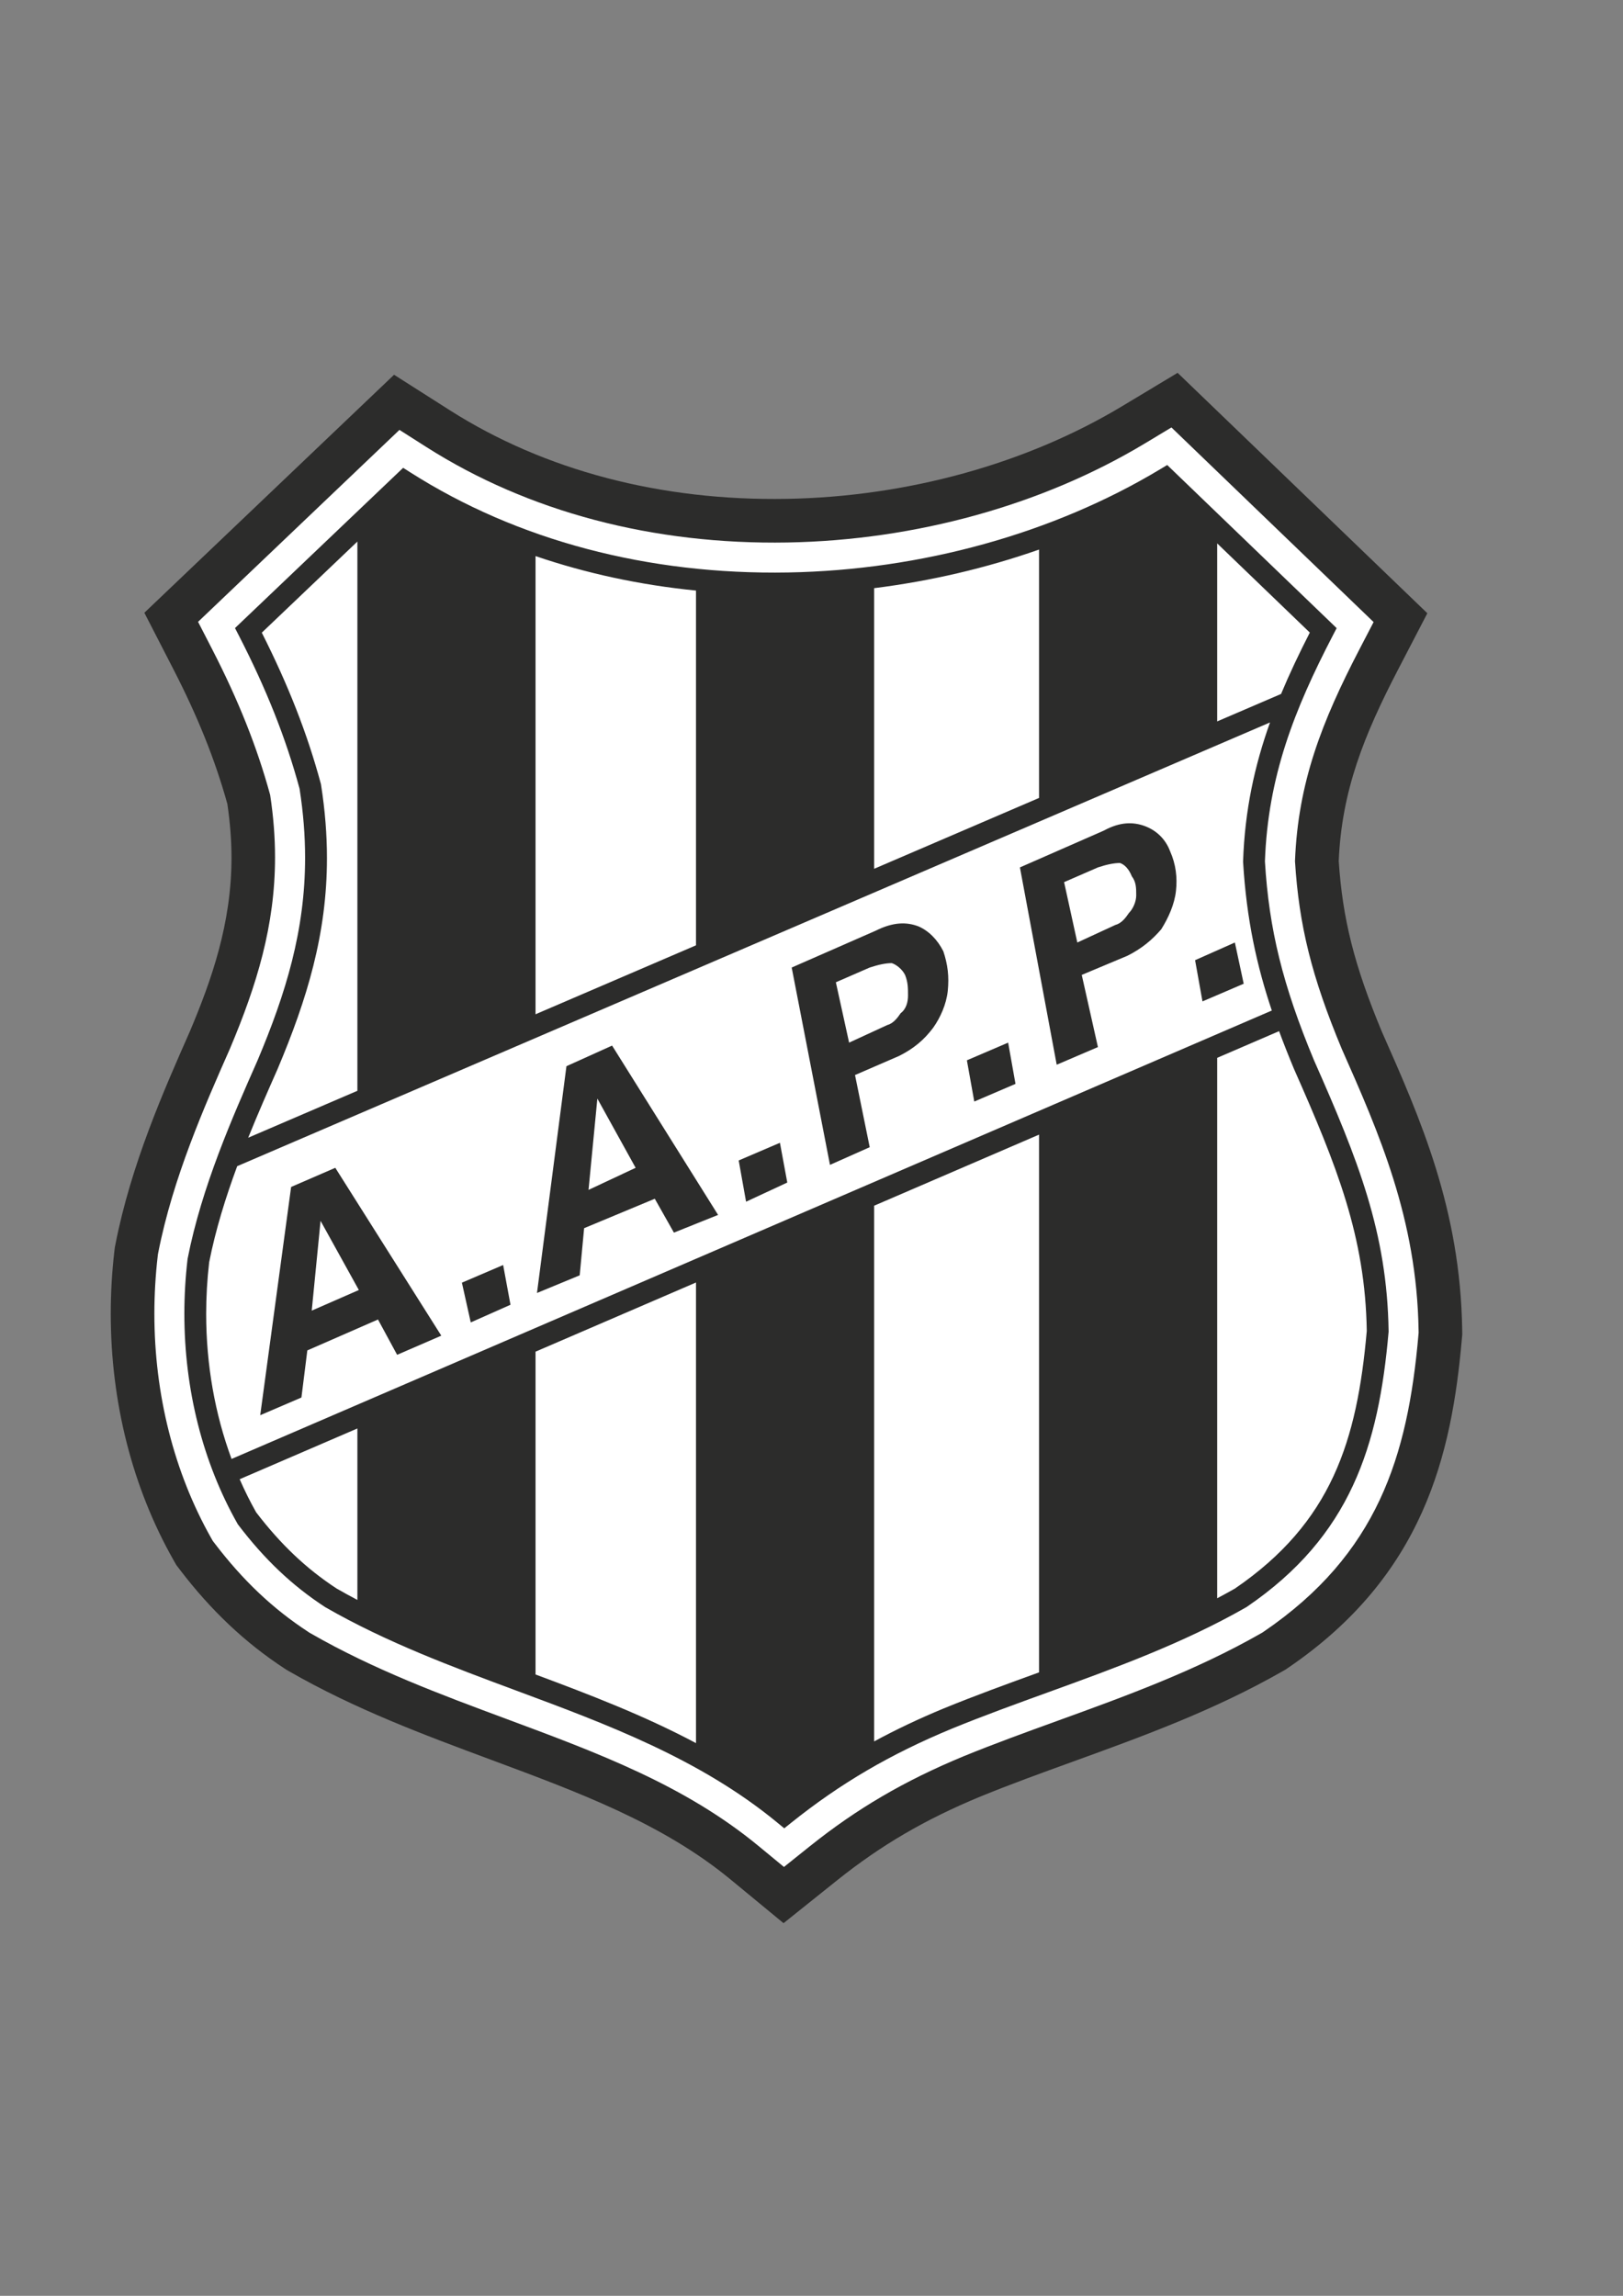 <?xml version="1.0" encoding="UTF-8" standalone="no"?>
<!-- Created with sK1/UniConvertor (http://sk1project.org/) -->

<svg
   xmlns:dc="http://purl.org/dc/elements/1.1/"
   xmlns:cc="http://creativecommons.org/ns#"
   xmlns:rdf="http://www.w3.org/1999/02/22-rdf-syntax-ns#"
   xmlns:svg="http://www.w3.org/2000/svg"
   xmlns="http://www.w3.org/2000/svg"
   xmlns:sodipodi="http://sodipodi.sourceforge.net/DTD/sodipodi-0.dtd"
   xmlns:inkscape="http://www.inkscape.org/namespaces/inkscape"
   width="595.276pt"
   height="841.89pt"
   viewBox="0 0 595.276 841.89"
   fill-rule="evenodd"
   id="svg3868"
   version="1.1"
   inkscape:version="0.48.4 r9939"
   sodipodi:docname="ponte_preta.cdr">
  <rect x="0" y="0" width="595.276" height="841.89" fill="#808080" stroke="none"/>
  <defs
     id="defs3886" />
  <sodipodi:namedview
     pagecolor="#ffffff"
     bordercolor="#666666"
     borderopacity="1"
     objecttolerance="10"
     gridtolerance="10"
     guidetolerance="10"
     inkscape:pageopacity="0"
     inkscape:pageshadow="2"
     inkscape:window-width="640"
     inkscape:window-height="480"
     id="namedview3884"
     showgrid="false"
     inkscape:zoom="0.22425732"
     inkscape:cx="372.04749"
     inkscape:cy="526.18127"
     inkscape:window-x="0"
     inkscape:window-y="0"
     inkscape:window-maximized="0"
     inkscape:current-layer="svg3868" />
  <g
     id="g3870">
    <g
       id="g3872">
      <g
         id="g3874">
        <path
           style="stroke:none; fill:#2c2c2b"
           d="M 536.299 487.733L 536.299 487.734C 535.645 443.396 520.982 410.284 506.801 378.262C 496.721 354.028 492.431 337.037 491.01 315.699C 492.127 290.019 500.187 269.77 512.829 245.443L 523.516 224.882L 431.917 136.72L 430.275 137.708L 411.561 148.961C 376.424 170.086 332.76 182.152 288.61 182.936C 242.429 183.756 199.685 172.523 165 150.451L 144.533 137.427L 52.944 224.704L 63.551 245.327C 72.572 262.865 78.876 278.594 83.391 294.811C 84.408 301.76 84.906 308.23 84.906 314.579C 84.906 338.704 77.557 359.456 69.615 378.288C 60.019 400.008 48.054 427.086 42.335 456.307L 42.104 457.483L 41.965 458.674C 41.075 466.307 40.623 474.066 40.623 481.733C 40.623 514.266 48.569 545.492 63.602 572.037L 64.643 573.874L 65.922 575.553C 77.376 590.577 89.966 602.462 104.412 611.887L 105.136 612.358L 105.881 612.789C 130.142 626.753 155.525 636.186 180.073 645.309C 212.483 657.352 243.088 668.726 267.962 689.226L 287.387 705.238L 307.044 689.512C 323.076 676.686 339.246 667.229 359.478 658.848C 370.423 654.367 381.672 650.29 393.582 645.975C 418.982 636.768 445.24 627.25 470.455 612.839L 471.521 612.233L 472.543 611.534C 522.158 577.703 532.452 533.558 536.185 490.893L 536.322 489.316L 536.299 487.733z"
           id="path3876" />
        <path
           style="stroke:none; fill:#ffffff"
           d="M 419.805 162.673C 382.301 185.223 335.809 198.1 288.894 198.933C 239.564 199.809 193.752 187.712 156.41 163.949L 146.507 157.648L 72.647 228.03L 77.78 238.009C 87.499 256.906 94.273 273.928 99.084 291.495C 100.299 299.473 100.878 307.057 100.878 314.351C 100.878 339.394 94.218 361.134 84.339 384.552C 74.995 405.702 63.399 431.987 58.036 459.381L 57.925 459.95L 57.858 460.526C 57.031 467.62 56.621 474.713 56.621 481.756C 56.621 511.29 63.815 539.944 77.525 564.153L 78.028 565.042L 78.648 565.854C 89.115 579.586 100.08 589.956 113.157 598.489L 113.507 598.717L 113.87 598.926C 136.976 612.227 161.733 621.426 185.675 630.323C 219.366 642.84 251.187 654.667 278.138 676.881L 287.537 684.627L 297.049 677.018C 314.307 663.211 331.673 653.047 353.353 644.065C 364.651 639.44 376.588 635.116 388.131 630.932C 412.89 621.958 438.492 612.678 462.516 598.95L 463.032 598.655L 463.523 598.319C 505.183 569.913 516.328 534.272 520.246 489.499L 520.313 488.735L 520.301 487.969C 519.696 446.985 505.684 415.254 492.1 384.583C 481.11 358.178 476.442 339.423 474.971 315.811C 476.07 286.933 484.836 264.612 498.632 238.065L 503.803 228.116L 429.655 156.75L 419.805 162.673z"
           id="path3878" />
        <path
           style="stroke:none; fill:#2c2c2b"
           d="M 509.303 488.133C 508.768 451.998 498.125 425.35 481.948 388.823C 470.498 361.33 465.436 340.832 463.944 315.873C 465.037 284.805 474.699 260.264 488.871 232.993L 490.25 230.34L 428.1 170.521L 425.473 172.1C 386.34 195.63 337.904 209.065 289.089 209.931C 237.595 210.845 189.673 198.154 150.505 173.23L 147.864 171.55L 86.192 230.317L 87.562 232.978C 97.754 252.795 104.844 270.672 109.871 289.216C 111.255 298.09 111.902 306.483 111.902 314.538C 111.902 341.198 104.872 364.189 94.45 388.887C 85.341 409.503 73.972 435.237 68.831 461.495L 68.802 461.647L 68.784 461.799C 68.005 468.481 67.619 475.155 67.619 481.78C 67.619 509.414 74.322 536.174 87.096 558.731L 87.231 558.969L 87.396 559.186C 97.079 571.889 107.175 581.45 119.167 589.276L 119.261 589.336L 119.358 589.393C 141.668 602.235 165.988 611.272 189.506 620.01C 222.568 632.295 256.754 645 285.134 668.393L 287.641 670.458L 290.177 668.428C 308.279 653.948 326.465 643.299 349.144 633.903C 360.692 629.176 372.735 624.811 384.382 620.59C 408.705 611.774 433.856 602.659 457.057 589.399L 457.195 589.321L 457.327 589.231C 495.412 563.26 505.644 530.196 509.287 488.54L 509.306 488.336L 509.303 488.133zM 469.865 254.478L 446.431 264.545L 446.431 199.267C 460.802 213.099 478.125 229.772 480.408 231.97C 476.508 239.586 472.977 247.023 469.865 254.478zM 196.419 203.922C 215.047 210.277 234.778 214.525 255.277 216.566L 255.277 346.656L 196.419 371.94L 196.419 203.922zM 320.615 215.684C 341.401 213.084 361.784 208.301 381.099 201.532L 381.099 292.609L 320.615 318.59L 320.615 215.684zM 101.794 392.059C 112.624 366.397 119.918 342.493 119.918 314.671C 119.918 306.127 119.231 297.214 117.746 287.766L 117.712 287.552L 117.656 287.344C 112.704 269.015 105.782 251.344 96.02 232.003C 98.381 229.753 116.617 212.376 131.079 198.594L 131.079 400.007L 91.034 417.208C 94.629 408.284 98.37 399.808 101.794 392.059zM 76.716 462.879C 79.066 450.94 82.788 439.032 86.999 427.647L 465.813 264.926C 460.142 280.785 456.573 297.123 455.939 315.79L 455.933 315.976L 455.943 316.162C 457.182 337.157 460.973 354.234 466.53 370.753L 466.454 370.576L 84.929 535.008C 78.803 518.446 75.618 500.344 75.618 481.797C 75.618 475.528 75.985 469.208 76.716 462.879zM 255.277 639.215C 236.232 629.073 216.179 621.403 196.419 614.045L 196.419 495.668L 255.277 470.301L 255.277 639.215zM 93.943 554.569C 91.736 550.655 89.725 546.602 87.906 542.438L 131.079 523.83L 131.079 586.705C 128.51 585.352 125.963 583.959 123.449 582.514C 112.36 575.262 102.975 566.372 93.943 554.569zM 346.097 626.506C 336.988 630.28 328.589 634.262 320.615 638.594L 320.615 442.141L 381.099 416.074L 381.099 613.27C 369.549 617.458 357.628 621.786 346.097 626.506zM 452.94 582.534C 450.791 583.758 448.617 584.94 446.431 586.098L 446.431 387.917L 469.135 378.131C 470.834 382.727 472.657 387.319 474.598 391.981C 490.382 427.622 500.75 453.538 501.297 488.057C 497.742 528.413 488.377 558.315 452.94 582.534z"
           id="path3880" />
        <path
           style="stroke:none; fill:#2c2c2b"
           d="M 95.44 518.967L 106.777 435.266L 122.979 428.243L 161.856 489.803L 145.655 496.819L 138.638 483.869L 112.718 495.207L 110.557 512.479L 95.44 518.967zM 114.336 480.618L 131.615 473.059L 117.573 447.688L 114.336 480.618zM 184.539 463.889L 187.235 478.465L 172.659 484.94L 169.414 470.364L 184.539 463.889zM 196.953 474.143L 207.757 390.985L 224.5 383.426L 263.377 445.52L 247.176 452.01L 240.159 439.588L 214.239 450.383L 212.62 467.668L 196.953 474.143zM 215.858 436.342L 233.135 428.243L 219.095 402.864L 215.858 436.342zM 286.06 419.066L 288.755 433.647L 273.638 440.672L 270.936 425.548L 286.06 419.066zM 304.414 427.166L 290.373 354.803L 321.157 341.304C 327.632 338.067 332.495 338.067 336.816 339.686C 340.596 341.304 343.833 344.549 346.001 348.863C 347.612 353.726 348.154 358.048 347.612 363.446C 347.07 368.309 344.917 373.165 342.222 376.944C 338.97 381.265 335.19 384.503 329.8 387.205L 313.599 394.222L 318.989 420.684L 304.414 427.166zM 311.431 382.342L 325.479 375.867C 327.632 375.326 329.258 373.165 330.342 371.546C 332.495 369.927 333.037 367.225 333.037 365.064C 333.037 362.369 333.037 360.208 331.953 357.506C 330.869 355.345 328.716 353.726 327.09 353.184C 324.937 353.184 322.241 353.726 318.989 354.803L 306.574 360.208L 311.431 382.342zM 369.761 382.342L 372.456 397.467L 357.339 403.948L 354.629 388.824L 369.761 382.342zM 387.573 390.443L 374.082 318.087L 404.858 304.588C 410.791 301.344 415.654 301.344 419.975 302.962C 424.297 304.588 427.534 307.826 429.16 312.147C 431.313 317.003 431.855 321.866 431.313 326.722C 430.771 331.585 428.618 336.448 425.923 340.762C 422.671 344.549 418.891 347.786 413.501 350.489L 396.758 357.506L 402.69 383.968L 387.573 390.443zM 395.132 345.626L 409.18 339.144C 411.333 338.602 412.959 336.448 414.043 334.822C 415.654 333.204 416.738 330.509 416.738 328.348C 416.738 325.645 416.738 323.485 415.112 321.324C 414.043 318.629 412.417 317.003 410.791 316.468C 408.638 316.468 405.942 317.003 402.69 318.087L 390.283 323.485L 395.132 345.626zM 452.92 345.626L 456.157 360.743L 441.04 367.225L 438.33 352.108L 452.92 345.626z"
           id="path3882" />
      </g>
    </g>
  </g>
</svg>
